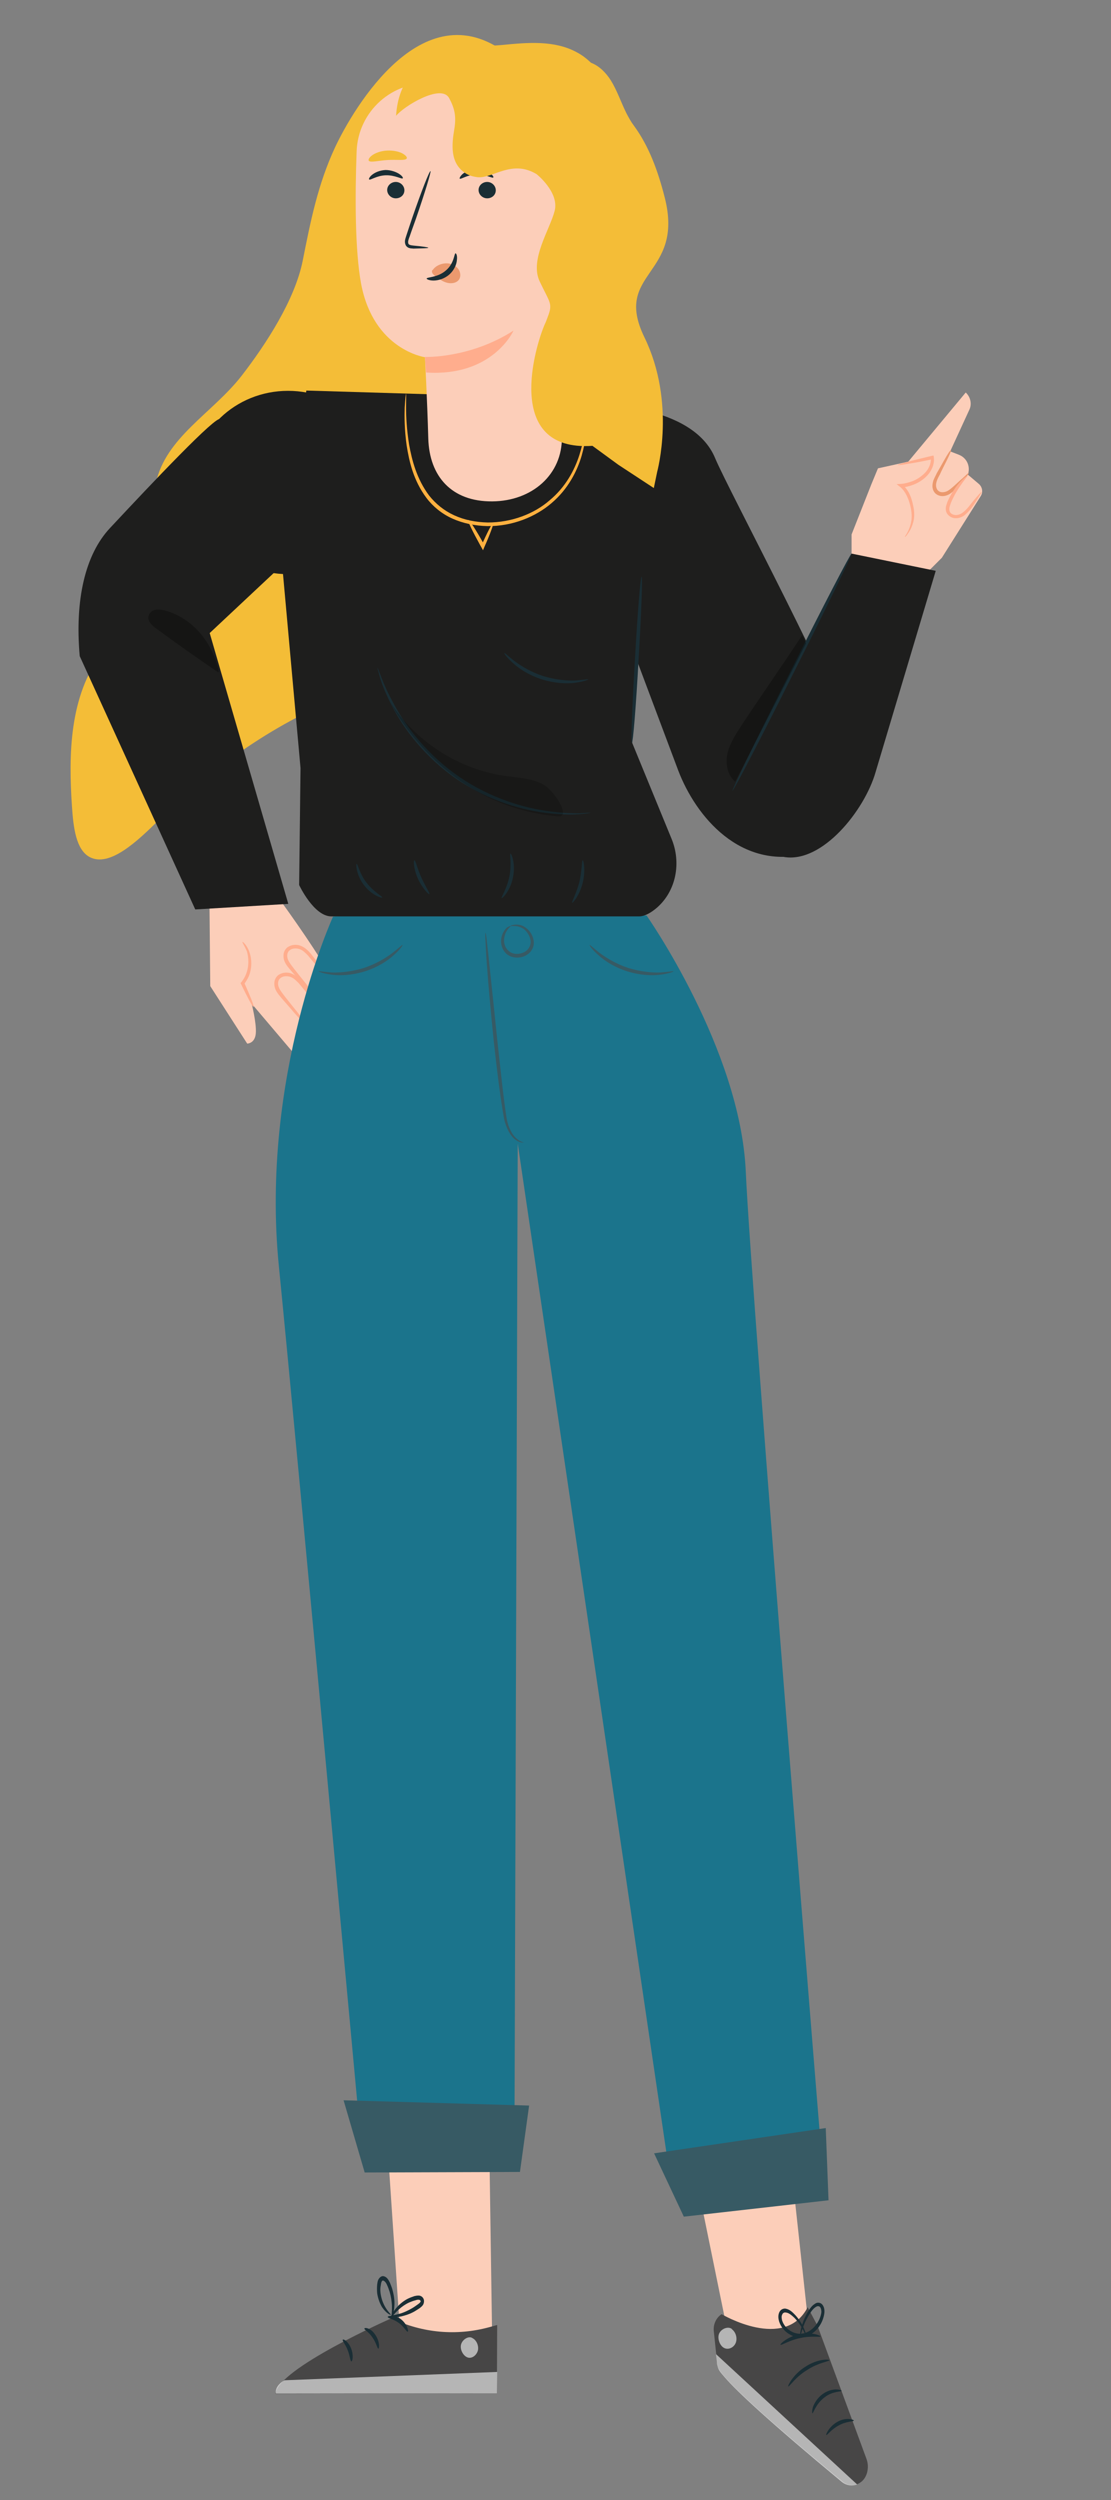<?xml version="1.0" encoding="utf-8"?>
<!-- Generator: Adobe Illustrator 19.0.0, SVG Export Plug-In . SVG Version: 6.00 Build 0)  -->
<svg version="1.1" id="Warstwa_1" xmlns="http://www.w3.org/2000/svg" xmlns:xlink="http://www.w3.org/1999/xlink" x="0px" y="0px"
	 viewBox="0 0 400 900" style="enable-background:new 0 0 400 900;" xml:space="preserve">
<rect x="0" y="0" width="400" height="900" fill="#808080" stroke="none"/>
<style type="text/css">
	.st0{fill:#F4BD37;}
	.st1{fill:#FCCEB9;}
	.st2{fill:#FFAD8D;}
	.st3{fill:#EB996E;}
	.st4{fill:#474646;}
	.st5{opacity:0.6;fill:#FFFFFF;}
	.st6{opacity:0.6;}
	.st7{fill:#FFFFFF;}
	.st8{fill:#1A2E35;}
	.st9{fill:#1B748C;}
	.st10{fill:#375A64;}
	.st11{fill:#1E1E1D;}
	.st12{fill:#FFB140;}
	.st13{opacity:0.3;}
	.st14{opacity:0.2;}
</style>
<g id="XMLID_21_">
	<g id="XMLID_8_">
		<path id="XMLID_9_" class="st0" d="M184.1,20.6C152.9-5.5,127,39.5,120.7,52.9c-6.3,13.5-8.9,26.8-11.7,40.9
			c-2.8,14.1-13.2,30.1-22.1,41.6c-10.5,13.4-27.3,22.1-30.8,38.6c-2.8,13,5,23.7,0.4,36.5c-3.6,10.1-13,15.9-19.5,24.2
			c-12.2,15.7-12.3,37.4-11.1,55.5c0.5,7.5,1.4,15.8,6.5,18.4c7.1,3.6,16.9-5.6,24.7-13.3c21.6-21.4,46-37.4,70.4-46.1"/>
	</g>
	<g id="XMLID_1603_">
		<g id="XMLID_1215_">
			<g id="XMLID_1216_">
				<path id="XMLID_1915_" class="st1" d="M75.4,323.4l0.3,31.6l13.3,20.7c0,0,2.8,0,3.1-3.7s-1.5-10.7-1.5-10.7l26.2,30.9
					c1.2,1.4,3.4,1.6,4.7,0.3l0,0c1.2-1.1,1.4-3,0.5-4.3l-11.9-17.1c0,0,7.9,1.7,6.2-7.3c0,0,7.5-4.3,1.6-14.3
					c-5.8-10.1-17.3-25.8-17.3-25.8l-15.8,2.2L75.4,323.4z"/>
			</g>
			<g id="XMLID_1217_">
				<g id="XMLID_1218_">
					<path id="XMLID_1219_" class="st2" d="M110.7,369.6c-0.1,0.1-1.8-1.7-4.5-4.7c-1.4-1.6-2.9-3.4-4.6-5.3c-0.8-1-1.9-2.1-2.5-3.6
						c-0.3-0.8-0.4-1.6-0.3-2.5c0.1-0.9,0.6-1.8,1.3-2.4c1.5-1.1,3.4-1.2,4.9-0.6c1.5,0.6,2.6,1.7,3.5,2.7c1.7,2.1,3.1,4,4.3,5.6
						c2.4,3.2,3.8,5.3,3.7,5.4c-0.1,0.1-1.8-1.7-4.4-4.8c-1.4-1.6-2.9-3.5-4.5-5.4c-0.9-0.9-1.8-1.9-3-2.3c-1.1-0.4-2.7-0.4-3.6,0.4
						c-1,0.7-1.1,2.2-0.6,3.4c0.5,1.2,1.4,2.2,2.2,3.3c1.6,2,3,3.8,4.4,5.5C109.4,367.4,110.9,369.5,110.7,369.6z"/>
				</g>
			</g>
			<g id="XMLID_1220_">
				<g id="XMLID_1221_">
					<path id="XMLID_1222_" class="st2" d="M114,359.6c-0.1,0.1-1.8-1.7-4.5-4.7c-1.4-1.6-2.9-3.4-4.6-5.3c-0.8-1-1.9-2.1-2.5-3.6
						c-0.3-0.8-0.4-1.6-0.3-2.5c0.1-0.9,0.6-1.8,1.3-2.4c1.5-1.1,3.4-1.2,4.9-0.6c1.5,0.6,2.6,1.7,3.5,2.7c1.7,2.1,3.1,4,4.3,5.6
						c2.4,3.2,3.8,5.3,3.7,5.4c-0.1,0.1-1.8-1.7-4.4-4.8c-1.4-1.6-2.9-3.5-4.5-5.4c-0.9-0.9-1.8-1.9-3-2.3c-1.1-0.4-2.7-0.4-3.6,0.4
						c-1,0.7-1.1,2.2-0.6,3.4c0.5,1.2,1.4,2.2,2.2,3.3c1.6,2,3,3.8,4.4,5.5C112.7,357.5,114.1,359.5,114,359.6z"/>
				</g>
			</g>
			<g id="XMLID_1223_">
				<g id="XMLID_1224_">
					<path id="XMLID_1225_" class="st2" d="M87.3,339.1c0.1-0.1,1.3,0.8,2.3,3.1c0.9,2.2,1.4,5.7,0,9.2c-0.5,1.1-1.1,2.1-1.8,3
						l0.1-0.7c2.2,4.9,3.7,8.6,3.4,8.8c-0.3,0.1-2.2-3.4-4.5-8.2l-0.2-0.4l0.3-0.3c0.6-0.8,1.2-1.7,1.6-2.7c1.3-3.1,1-6.3,0.4-8.4
						C88,340.4,87.1,339.2,87.3,339.1z"/>
				</g>
			</g>
		</g>
		<g id="XMLID_1226_">
			<g id="XMLID_1227_">
				<path id="XMLID_1903_" class="st1" d="M313.7,174.4l-7.1,18v13l23.1,4.8l9.4-9.4l14-22.2c0.9-1.4,0.6-3.3-0.7-4.4l-3.9-3.3
					l0.2-0.9c0.5-2.7-0.9-5.3-3.5-6.3l-3.1-1.2l6.9-15c1-2.1,0.4-4.6-1.3-6.2l0,0L327,166.2l-10.9,2.4L313.7,174.4z"/>
			</g>
			<g id="XMLID_1228_">
				<g id="XMLID_1229_">
					<path id="XMLID_1230_" class="st3" d="M348.8,170.2c0.1,0.1-0.8,1.6-2.7,3.8c-1,1.1-2.1,2.3-3.7,3.5c-0.8,0.6-1.9,1.1-3.1,1.1
						c-1.2,0-2.6-0.6-3.2-1.9c-0.6-1.2-0.4-2.5-0.1-3.6c0.4-1.1,0.9-1.9,1.3-2.8c0.9-1.5,1.7-3,2.5-4.4c1.4-2.5,2.4-4,2.6-3.9
						c0.2,0.1-0.5,1.7-1.8,4.3c-0.7,1.4-1.5,2.9-2.2,4.5c-0.9,1.6-1.9,3.5-1.1,5.2c0.4,0.8,1.1,1.2,2,1.2c0.9,0,1.7-0.3,2.4-0.8
						c1.4-1,2.7-2.3,3.7-3.2C347.5,171.4,348.7,170.1,348.8,170.2z"/>
				</g>
			</g>
			<g id="XMLID_1231_">
				<g id="XMLID_1232_">
					<path id="XMLID_1233_" class="st2" d="M353.4,177.1c0.1,0.1-0.8,1.6-2.4,4c-0.8,1.2-1.7,2.6-3.3,4c-1.4,1.4-4.5,2.4-6.5,0.1
						c-0.9-1.1-0.8-2.6-0.4-3.6c0.3-1.1,0.8-2,1.2-2.8c0.9-1.7,1.9-3.2,2.8-4.3c1.9-2.3,3.4-3.3,3.5-3.2c0.1,0.1-1.1,1.4-2.7,3.8
						c-0.8,1.2-1.7,2.6-2.5,4.3c-0.4,0.8-0.8,1.7-1.1,2.7c-0.3,0.9-0.3,1.9,0.2,2.5c0.5,0.6,1.5,0.9,2.3,0.8
						c0.9-0.1,1.7-0.5,2.4-1.1c1.4-1.1,2.4-2.6,3.3-3.7C352.1,178.3,353.3,177,353.4,177.1z"/>
				</g>
			</g>
			<g id="XMLID_1234_">
				<g id="XMLID_1235_">
					<path id="XMLID_1236_" class="st2" d="M325.8,193.3c-0.2-0.1,1.5-1.8,2.2-5.2c0.4-1.7,0.3-3.8-0.3-6.2
						c-0.6-2.3-1.6-4.9-3.6-6.6l-1.3-1l1.6-0.1c1.4-0.1,2.8-0.5,4.2-1c2-0.8,3.7-2.1,4.9-3.5c1.2-1.5,1.8-3.3,1.6-4.9l0.7,0.5
						c-3.7,0.8-6.9,1.4-9.1,1.7c-2.2,0.4-3.5,0.5-3.5,0.4c0-0.1,1.2-0.5,3.4-1.1c2.2-0.6,5.2-1.3,8.9-2.2l0.6-0.1l0.1,0.6
						c0.3,1.9-0.4,4.1-1.7,5.8c-1.3,1.7-3.2,3.1-5.4,4c-1.5,0.6-3.1,1-4.6,1.1l0.3-1.1c2.5,2.1,3.4,4.9,3.9,7.3
						c0.6,2.4,0.6,4.8,0,6.6c-0.5,1.8-1.3,3.1-1.9,3.9C326.3,193,325.9,193.3,325.8,193.3z"/>
				</g>
			</g>
		</g>
		<g id="XMLID_1237_">
			<g id="XMLID_1238_">
				<g id="XMLID_1239_">
					<polygon id="XMLID_1891_" class="st1" points="284,771.9 292.1,846.4 263.8,848.5 249.2,777 					"/>
				</g>
			</g>
			<g id="XMLID_1240_">
				<path id="XMLID_1888_" class="st4" d="M259.8,833.1c0,0,22.7,13.5,31-2.5l3.5,6.6l17.7,48.1c1.1,3.1,0.2,6.9-2.4,8.5
					c-2,1.3-4.4,1.1-6.2-0.4c-9.6-7.9-44.9-37.1-45.1-41.8l-1.3-12.3C256.7,836.9,257.8,834.4,259.8,833.1L259.8,833.1z"/>
				<path id="XMLID_1887_" class="st5" d="M308.6,894.4l-50.8-46.9l0.3,2.7c0.1,2.9,1.4,3.9,2.8,5.6c4.3,5,15.7,15.7,42.3,37.8
					C304.8,894.8,306.8,895.1,308.6,894.4L308.6,894.4z"/>
				<g id="XMLID_1241_" class="st6">
					<path id="XMLID_1886_" class="st7" d="M263.3,838.4c1.5,0.9,2.3,3.2,1.6,5c-0.7,1.8-2.8,2.7-4.3,1.8c-1.5-0.8-2.5-3.6-1.6-5.3
						c0.9-1.7,3.4-2.6,4.7-1.3"/>
				</g>
				<g id="XMLID_1242_">
					<path id="XMLID_1884_" class="st8" d="M292.5,868.8c0.3,0.1,1.2-3.4,4.3-5.7c3-2.4,6.2-2,6.2-2.4c0-0.2-0.7-0.5-2.1-0.5
						c-1.3,0-3.2,0.5-4.9,1.8c-1.7,1.3-2.8,3.1-3.3,4.5C292.3,867.8,292.4,868.8,292.5,868.8z"/>
				</g>
				<g id="XMLID_1243_">
					<path id="XMLID_1882_" class="st8" d="M297.5,876.6c0.3,0.2,1.8-2.1,4.6-3.5c2.7-1.5,5.3-1.3,5.3-1.7c0.1-0.3-2.7-1.3-5.8,0.4
						C298.5,873.5,297.2,876.5,297.5,876.6z"/>
				</g>
				<g id="XMLID_1244_">
					<path id="XMLID_1880_" class="st8" d="M283.8,859.1c0.3,0.3,2.6-3.4,6.8-5.9c4.1-2.7,8-3.1,8-3.5c0-0.4-4.2-0.6-8.6,2.3
						C285.6,854.7,283.5,859,283.8,859.1z"/>
				</g>
				<g id="XMLID_1245_">
					<path id="XMLID_1878_" class="st8" d="M281,844.1c0.2,0.4,3.1-1.6,7.1-2.4c4-0.9,7.3-0.2,7.3-0.6c0.1-0.3-3.3-1.7-7.6-0.8
						C283.6,841.2,280.8,843.8,281,844.1z"/>
				</g>
				<g id="XMLID_1246_">
					<path id="XMLID_1876_" class="st8" d="M290.3,841.2c0.1,0,0-0.9-0.6-2.3c-0.5-1.4-1.5-3.4-3.3-5.4c-0.9-0.9-1.9-2.1-3.6-2.4
						c-0.9-0.1-1.9,0.4-2.3,1.5c-0.4,1-0.3,2.1,0,3.1c1.2,3.8,5.2,6.4,9.1,5.6c4-1,6.7-4.7,7.2-8.6c0.1-1,0-2.1-0.7-3
						c-0.7-0.9-1.9-0.9-2.6-0.4c-1.5,0.9-2.2,2.3-2.9,3.4c-1.3,2.4-2,4.6-2.3,6.1c-0.3,1.5-0.3,2.4-0.2,2.4c0.2,0.1,0.5-3.5,3.2-7.9
						c0.7-1.1,1.5-2.3,2.6-2.9c0.5-0.3,1.1-0.2,1.4,0.2c0.3,0.4,0.5,1.2,0.4,2c-0.5,3.2-3,6.6-6.3,7.4c-3.3,0.8-6.8-1.5-7.8-4.6
						c-0.2-0.7-0.3-1.6,0-2.1c0.2-0.6,0.7-0.9,1.3-0.8c1.2,0.1,2.2,1.1,3.1,1.9C289.3,837.8,290.1,841.3,290.3,841.2z"/>
				</g>
			</g>
		</g>
		<g id="XMLID_1247_">
			<g id="XMLID_1248_">
				<g id="XMLID_1249_">
					<polygon id="XMLID_1872_" class="st1" points="176,761 177.2,842.4 144.1,840.5 138.8,761.7 					"/>
				</g>
			</g>
			<g id="XMLID_1250_">
				<g id="XMLID_1251_">
					<g id="XMLID_1252_">
						<g id="XMLID_1253_">
							<g id="XMLID_1254_">
								<path id="XMLID_1869_" class="st4" d="M140.9,834.6L140.9,834.6c0,0-41.2,18.2-41.7,27.2l79.7-0.2L179,837l-2.9,0.8
									C164.3,841,152.1,839.9,140.9,834.6z"/>
							</g>
						</g>
					</g>
					<g id="XMLID_1255_" class="st6">
						<g id="XMLID_1256_">
							<g id="XMLID_1257_">
								<g id="XMLID_1258_">
									<path id="XMLID_1865_" class="st7" d="M169.8,841.6c1.5,0.5,2.6,2.5,2.3,4.4c-0.4,1.8-2.1,3.2-3.7,2.7
										c-1.6-0.5-2.9-2.9-2.4-4.7c0.5-1.8,2.7-3.2,4.1-2.3"/>
								</g>
							</g>
						</g>
					</g>
					<g id="XMLID_1259_" class="st6">
						<g id="XMLID_1260_">
							<g id="XMLID_1261_">
								<path id="XMLID_1860_" class="st7" d="M178.9,861.6l0.1-7.7l-76.6,3c0,0-3.5,1.8-3.1,4.8L178.9,861.6z"/>
							</g>
						</g>
					</g>
					<g id="XMLID_1262_">
						<g id="XMLID_1263_">
							<g id="XMLID_1264_">
								<g id="XMLID_1265_">
									<path id="XMLID_1856_" class="st8" d="M139.6,834.1c0,0.5,2,0.7,3.9,2.1c2,1.4,2.9,3.4,3.3,3.2c0.4-0.1-0.2-2.8-2.6-4.6
										C141.9,833.2,139.5,833.7,139.6,834.1z"/>
								</g>
							</g>
						</g>
					</g>
					<g id="XMLID_1266_">
						<g id="XMLID_1267_">
							<g id="XMLID_1268_">
								<g id="XMLID_1269_">
									<path id="XMLID_1851_" class="st8" d="M131.2,838.3c-0.1,0.4,1.6,1.2,2.9,3.2c1.4,1.9,1.7,4,2.1,4c0.4,0.1,0.6-2.6-1.1-5
										C133.5,838,131.2,837.8,131.2,838.3z"/>
								</g>
							</g>
						</g>
					</g>
					<g id="XMLID_1270_">
						<g id="XMLID_1271_">
							<g id="XMLID_1272_">
								<g id="XMLID_1273_">
									<path id="XMLID_1846_" class="st8" d="M126.5,850.1c0.4,0.1,0.9-2.2-0.1-4.7c-1-2.5-2.8-3.5-3-3.1c-0.2,0.4,1,1.7,1.8,3.8
										C126,848.1,126.1,850.1,126.5,850.1z"/>
								</g>
							</g>
						</g>
					</g>
				</g>
				<g id="XMLID_1274_">
					<g id="XMLID_1275_">
						<g id="XMLID_1276_">
							<g id="XMLID_1277_">
								<path id="XMLID_1840_" class="st8" d="M140.5,833.9c0,0.2,1.5,0.5,4,0c1.2-0.3,2.7-0.7,4.2-1.5c0.8-0.4,1.5-0.9,2.3-1.4
									c0.4-0.3,0.8-0.6,1.2-1.1c0.4-0.5,0.7-1.7,0.2-2.5c-0.4-0.7-1.1-1-1.7-1c-0.6,0-1.1,0.1-1.5,0.2c-0.9,0.3-1.7,0.6-2.5,1
									c-1.5,0.8-2.8,1.9-3.7,2.9c-1.8,2-2.5,3.8-2.3,3.8c0.2,0.2,1.1-1.3,3-3c0.9-0.8,2.1-1.7,3.6-2.4c0.7-0.3,1.5-0.6,2.3-0.8
									c0.8-0.3,1.6-0.3,1.8,0.2c0.1,0.2,0.1,0.2-0.1,0.5c-0.2,0.3-0.5,0.5-0.9,0.8c-0.7,0.5-1.4,1-2.1,1.4
									c-1.4,0.8-2.7,1.4-3.9,1.8C142,833.5,140.4,833.6,140.5,833.9z"/>
							</g>
						</g>
					</g>
				</g>
				<g id="XMLID_1278_">
					<g id="XMLID_1279_">
						<g id="XMLID_1280_">
							<g id="XMLID_1281_">
								<path id="XMLID_1835_" class="st8" d="M141,834.5c0.1,0.1,0.9-1.6,1-4.6c0.1-1.5-0.1-3.3-0.6-5.2c-0.2-0.9-0.6-1.9-1-2.9
									c-0.5-0.9-1-2.2-2.5-2.4c-0.8,0-1.4,0.7-1.7,1.3c-0.3,0.6-0.3,1.2-0.4,1.7c-0.1,1.1-0.1,2.2,0,3.2c0.3,2,1,3.7,1.7,4.9
									c1.6,2.4,3.2,3,3.2,2.8c0.1-0.2-1.2-1.1-2.4-3.5c-0.6-1.2-1.1-2.7-1.3-4.4c-0.1-0.9-0.1-1.8,0.1-2.7c0.1-1,0.4-1.8,0.8-1.7
									c0.4,0,1.1,0.7,1.4,1.5c0.4,0.8,0.7,1.7,1,2.6c0.5,1.7,0.7,3.3,0.8,4.7C141.2,832.7,140.8,834.5,141,834.5z"/>
							</g>
						</g>
					</g>
				</g>
			</g>
		</g>
		<g id="XMLID_1282_">
			<g id="XMLID_1283_">
				<path id="XMLID_1284_" class="st9" d="M268.5,421.6c-2-44-35.7-92-35.7-92l-52-4.4l0-0.2l-1.1,0.1h0l0,0l-59.8,4.9
					c0,0-26.3,57.4-19.5,125.8c6.8,68.4,30,320.1,30,320.1h54.8l1.2-364.2l55.5,376.6h54.9C296.8,788.2,270.4,465.5,268.5,421.6z"/>
			</g>
			<g id="XMLID_1285_">
				<polygon id="XMLID_1286_" class="st10" points="123.7,756.1 131.3,782.1 187.2,781.9 190.5,758 				"/>
			</g>
			<g id="XMLID_1287_">
				<polygon id="XMLID_1824_" class="st10" points="235.5,775.2 246.2,798 298.3,792.1 297.3,766.1 				"/>
			</g>
			<g id="XMLID_1288_">
				<g id="XMLID_1289_">
					<path id="XMLID_1290_" class="st10" d="M188.6,411.3c0,0-0.3,0-0.8,0c-0.5-0.1-1.3-0.3-2.2-1c-1.7-1.2-3.3-3.9-4.1-7.5
						c-1.3-7.1-2.5-16.8-3.7-27.7c-1.1-10.8-2-20.7-2.5-27.8c-0.3-3.6-0.4-6.4-0.5-8.4c-0.1-2-0.1-3.1,0-3.1c0.1,0,0.3,1.1,0.5,3.1
						c0.2,2.2,0.6,5.1,0.9,8.4c0.8,7.4,1.8,17,2.9,27.7c1.2,10.8,2.2,20.6,3.3,27.6c0.6,3.4,2.1,6,3.5,7.2
						C187.4,411.2,188.6,411.2,188.6,411.3z"/>
				</g>
			</g>
			<g id="XMLID_1291_">
				<g id="XMLID_1292_">
					<path id="XMLID_1293_" class="st10" d="M183.9,333.3c0-0.1,0.4-0.3,1.3-0.4c0.9-0.1,2.3-0.1,3.7,0.8c1.4,0.9,2.8,2.5,3.2,4.7
						c0.2,1.1,0.1,2.4-0.6,3.5c-0.6,1.1-1.7,1.9-2.9,2.4c-2.4,0.9-5.3,0.4-6.8-1.5c-1.5-1.8-1.6-4-1.2-5.6c0.4-1.6,1.3-2.7,1.9-3.3
						C183.4,333.4,183.9,333.3,183.9,333.3c0.2,0.2-1.8,1.2-2.3,4.1c-0.3,1.4-0.1,3.3,1.2,4.6c1.2,1.4,3.4,1.8,5.4,1
						c2-0.7,3.1-2.7,2.8-4.5c-0.3-1.8-1.4-3.3-2.5-4.1C186,332.8,183.9,333.6,183.9,333.3z"/>
				</g>
			</g>
		</g>
		<g id="XMLID_1294_">
			<g id="XMLID_1297_">
				<path id="XMLID_1298_" class="st11" d="M101,196.8l7.2,79.7l-0.5,42.1c0,0,5.3,11.4,11.7,11.3l110.7,0c2,0,4.3-1.3,6.5-3.2
					c6.9-6.1,8.7-16.2,5.2-24.7l-14.2-34.6l4.7-81.2l-9.7-31.3l-3.1-9.1l-56.1-3.6l-53.1-1.6L101,196.8z"/>
			</g>
			<g id="XMLID_1299_">
				<path id="XMLID_1811_" class="st11" d="M213.7,145.6c0,0,35.6-0.6,43.8,19.4c4.9,11.7,44.1,84.5,53.8,113.4
					c0,0-11.7,26-20.6,28.9l0,0c-24.1,6.2-40.2-13.4-46.5-29.9l-17.2-45.8L213.7,145.6z"/>
			</g>
			<g id="XMLID_1295_">
				<path id="XMLID_1296_" class="st11" d="M112.3,193.4l-36.8,34.5l28.3,97.5l-33.5,2l-41.6-91.2c-1.8-20.4,2-36.6,10.9-46.1
					c15.4-16.5,38.4-40.8,39.7-39.2C81.2,153.2,112.3,193.4,112.3,193.4z"/>
			</g>
			<g id="XMLID_1300_">
				<path id="XMLID_1301_" class="st11" d="M306.6,199.3l-9,17.5L270,275.4l12.2,33.1c0.1,0-0.1,0,0,0c13.9,2.4,29.1-16.9,33-30.4
					l21.7-72.6L306.6,199.3z"/>
			</g>
			<g id="XMLID_1302_">
				<g id="XMLID_1303_">
					<path id="XMLID_1304_" class="st8" d="M306.6,199.3c0.3,0.2-9,19.4-20.9,43c-11.8,23.6-21.7,42.6-22,42.4
						c-0.3-0.2,9-19.4,20.9-43C296.4,218.1,306.3,199.1,306.6,199.3z"/>
				</g>
			</g>
			<g id="XMLID_1305_">
				<g id="XMLID_1306_">
					<path id="XMLID_1307_" class="st8" d="M231,207.6c0.4,0-0.1,13.5-1.1,30c-0.9,16.6-2,29.9-2.4,29.9c-0.4,0,0.1-13.5,1.1-30
						C229.5,221,230.6,207.6,231,207.6z"/>
				</g>
			</g>
			<g id="XMLID_1308_">
				<g id="XMLID_1309_">
					<path id="XMLID_1310_" class="st8" d="M137.6,323.1c-0.1,0.3-3.8-0.8-6.6-4.5c-2.8-3.7-2.9-7.7-2.6-7.6c0.4-0.1,1,3.5,3.6,6.8
						C134.6,321.2,137.8,322.7,137.6,323.1z"/>
				</g>
			</g>
			<g id="XMLID_1311_">
				<g id="XMLID_1312_">
					<path id="XMLID_1313_" class="st8" d="M154.6,321.9c-0.2,0.2-2.5-2-4.1-5.5c-1.6-3.5-1.7-6.7-1.3-6.7c0.4-0.1,1,2.9,2.5,6.2
						C153.2,319.2,154.9,321.7,154.6,321.9z"/>
				</g>
			</g>
			<g id="XMLID_1314_">
				<g id="XMLID_1315_">
					<path id="XMLID_1316_" class="st8" d="M183.8,307.3c0.3-0.2,1.9,3.7,0.9,8.5c-0.9,4.8-3.9,7.8-4.1,7.5
						c-0.3-0.2,1.9-3.3,2.8-7.8C184.3,311.1,183.4,307.4,183.8,307.3z"/>
				</g>
			</g>
			<g id="XMLID_1317_">
				<g id="XMLID_1318_">
					<path id="XMLID_1319_" class="st8" d="M209.8,309.7c0.3-0.1,1.1,3.7,0,8.1c-1.1,4.5-3.6,7.4-3.8,7.2c-0.3-0.2,1.5-3.3,2.6-7.5
						C209.6,313.3,209.4,309.7,209.8,309.7z"/>
				</g>
			</g>
			<g id="XMLID_1320_">
				<g id="XMLID_1321_">
					<path id="XMLID_1322_" class="st12" d="M211.4,145.6c0,0,0.1,0.4,0.1,1.3c0,0.8,0,2.1,0,3.7c-0.1,3.2-0.5,7.9-2.1,13.5
						c-1.6,5.5-4.9,12-10.8,17c-5.8,5-14.2,8.4-23.1,8.3c-4.5-0.1-8.8-1-12.6-2.7c-3.8-1.7-7.1-4.4-9.4-7.5
						c-4.7-6.3-6.2-13.2-7.1-18.9c-0.8-5.7-0.8-10.4-0.7-13.6c0.1-1.6,0.2-2.8,0.3-3.7c0.1-0.8,0.2-1.3,0.2-1.3c0.1,0,0,1.8,0,5
						c0,3.2,0.2,7.8,1.1,13.4c1,5.5,2.7,12.3,7.2,18.3c2.3,2.9,5.3,5.4,9,7.1c3.7,1.7,7.8,2.5,12.1,2.6c8.6,0,16.7-3.1,22.3-8
						c5.8-4.8,9-11,10.7-16.3c1.7-5.4,2.2-10,2.4-13.2C211.3,147.4,211.3,145.6,211.4,145.6z"/>
				</g>
			</g>
			<g id="XMLID_1323_">
				<g id="XMLID_1324_">
					<path id="XMLID_1325_" class="st12" d="M177.6,188.2c0.3,0.1-1.1,4-3.2,8.7l-0.5,1.2l-0.6-1.1c-0.1-0.2-0.3-0.5-0.4-0.7
						c-2.7-4.9-4.7-8.9-4.3-9.1c0.3-0.2,2.8,3.6,5.5,8.5c0.1,0.2,0.3,0.5,0.4,0.7l-1.2,0.1C175.4,191.7,177.3,188.1,177.6,188.2z"/>
				</g>
			</g>
			<g id="XMLID_1355_" class="st13">
				<g id="XMLID_1356_">
					<path id="XMLID_1357_" d="M290.2,231.6c-1.4-2.9,0,0-1.4-2.9c-5.9,9-16.1,23.7-22,32.7c-2,3.1-4.1,6.3-4.9,9.9
						c-0.8,3.6,0,7.8,2.8,10.1L290.2,231.6z"/>
				</g>
			</g>
			<g id="XMLID_1358_" class="st13">
				<g id="XMLID_1359_">
					<path id="XMLID_1360_" d="M78.8,241.8c-1.1-5-3.3-9.8-6.6-13.7c-3.3-3.9-7.7-6.9-12.7-8.3c-1.1-0.3-2.3-0.5-3.5-0.3
						c-1.1,0.2-2.2,1-2.5,2.2c-0.5,1.9,1.2,3.5,2.8,4.6c7.3,5.4,14.7,10.6,22.2,15.7"/>
				</g>
			</g>
			<g id="XMLID_1361_">
				<g id="XMLID_1362_">
					<path id="XMLID_1363_" class="st8" d="M211.8,244.6c0,0.1-1.7,0.8-4.8,1.2c-3,0.4-7.3,0.2-11.8-1.2c-4.5-1.4-8.1-3.7-10.4-5.8
						c-2.3-2-3.4-3.6-3.2-3.7c0.2-0.1,1.4,1.2,3.8,3c2.4,1.8,5.9,3.9,10.2,5.3c4.3,1.3,8.4,1.7,11.4,1.6
						C209.9,244.8,211.7,244.4,211.8,244.6z"/>
				</g>
			</g>
			<g id="XMLID_1364_">
				<g id="XMLID_1365_">
					<path id="XMLID_1366_" class="st8" d="M212.6,292.6c0,0-0.3,0.1-1,0.2c-0.7,0.1-1.7,0.2-2.9,0.3c-2.5,0.2-6.3,0.2-10.8-0.3
						c-9.1-0.9-21.7-4.3-33.3-12.2c-11.6-7.9-19.4-18.4-23.5-26.5c-2.1-4.1-3.5-7.5-4.2-9.9c-0.4-1.2-0.6-2.2-0.8-2.8
						c-0.2-0.7-0.2-1-0.2-1c0.1,0,0.6,1.3,1.5,3.7c0.9,2.4,2.4,5.7,4.6,9.7c4.3,7.9,12,18.1,23.4,25.9c11.4,7.8,23.7,11.3,32.6,12.4
						c4.5,0.6,8.1,0.7,10.7,0.7C211.2,292.6,212.6,292.5,212.6,292.6z"/>
				</g>
			</g>
			<g id="XMLID_1367_" class="st14">
				<g id="XMLID_1368_">
					<path id="XMLID_1369_" d="M201,293.9c4.7,0.4-1.4-9.4-5.6-11.6c-4.2-2.2-9.1-2.3-13.7-3c-16.7-2.4-32.1-12.4-41.2-26.5
						C140.5,252.7,158.7,290.4,201,293.9z"/>
				</g>
			</g>
			<ellipse id="XMLID_13_" class="st11" cx="103.7" cy="173.7" rx="34.4" ry="33"/>
		</g>
		<g id="XMLID_1370_">
			<g id="XMLID_1375_">
				<g id="XMLID_1376_">
					<g id="XMLID_1377_">
						<g id="XMLID_1378_">
							<g id="XMLID_1379_">
								<g id="XMLID_1380_">
									<g id="XMLID_1381_">
										<g id="XMLID_1382_">
											<g id="XMLID_1383_">
												<g id="XMLID_1384_">
													<g id="XMLID_1385_">
														<g id="XMLID_1386_">
															<g id="XMLID_1387_">
																<path id="XMLID_1734_" class="st1" d="M200,33.2l0.1,7.8l2.2,116.3c0.2,13.5-10.7,23.1-25.1,23.2l0,0
																	c-14.6,0.1-22.6-9-23-22.6c-0.4-14.3-1.2-29.3-1.2-29.3s-18.5-2.6-23-26.5c-2.2-11.9-2.2-31.5-1.6-47.6
																	c0.5-14.4,12.9-25.6,27.3-24.4L200,33.2z"/>
															</g>
														</g>
													</g>
												</g>
											</g>
										</g>
										<g id="XMLID_1388_">
											<g id="XMLID_1389_">
												<g id="XMLID_1390_">
													<g id="XMLID_1391_">
														<g id="XMLID_1392_">
															<g id="XMLID_1393_">
																<g id="XMLID_1394_">
																	<path id="XMLID_1727_" class="st8" d="M139.4,68.4c0,1.6,1.4,3,3.1,3c1.7,0,3.1-1.2,3.1-2.9c0-1.6-1.4-3-3.1-3
																		C140.8,65.5,139.4,66.8,139.4,68.4z"/>
																</g>
															</g>
														</g>
													</g>
												</g>
											</g>
											<g id="XMLID_1395_">
												<g id="XMLID_1396_">
													<g id="XMLID_1397_">
														<g id="XMLID_1398_">
															<g id="XMLID_1399_">
																<g id="XMLID_1400_">
																	<g id="XMLID_1401_">
																		<path id="XMLID_1720_" class="st8" d="M132.9,64.6c0.4,0.4,2.7-1.4,6-1.5c3.3-0.1,5.8,1.5,6.1,1.1
																			c0.2-0.2-0.2-0.9-1.3-1.6c-1.1-0.7-2.9-1.4-4.9-1.4c-2.1,0.1-3.8,0.9-4.8,1.7C133.1,63.6,132.7,64.4,132.9,64.6z"
																			/>
																	</g>
																</g>
															</g>
														</g>
													</g>
												</g>
											</g>
										</g>
										<g id="XMLID_1402_">
											<g id="XMLID_1403_">
												<g id="XMLID_1404_">
													<g id="XMLID_1405_">
														<g id="XMLID_1406_">
															<g id="XMLID_1407_">
																<g id="XMLID_1408_">
																	<path id="XMLID_1711_" class="st8" d="M172.3,68.4c0,1.6,1.4,3,3.1,3c1.7,0,3.1-1.2,3.1-2.9c0-1.6-1.4-3-3.1-3
																		C173.7,65.5,172.3,66.8,172.3,68.4z"/>
																</g>
															</g>
														</g>
													</g>
												</g>
											</g>
											<g id="XMLID_1409_">
												<g id="XMLID_1410_">
													<g id="XMLID_1411_">
														<g id="XMLID_1412_">
															<g id="XMLID_1413_">
																<g id="XMLID_1414_">
																	<g id="XMLID_1415_">
																		<path id="XMLID_1704_" class="st8" d="M165.5,64.3c0.4,0.4,2.7-1.4,6-1.5c3.3-0.1,5.8,1.5,6.1,1.1
																			c0.2-0.2-0.2-0.9-1.3-1.6c-1.1-0.7-2.9-1.4-4.9-1.4c-2.1,0.1-3.8,0.9-4.8,1.7C165.7,63.4,165.4,64.1,165.5,64.3z"
																			/>
																	</g>
																</g>
															</g>
														</g>
													</g>
												</g>
											</g>
										</g>
										<g id="XMLID_1416_">
											<g id="XMLID_1417_">
												<g id="XMLID_1418_">
													<g id="XMLID_1419_">
														<g id="XMLID_1420_">
															<g id="XMLID_1421_">
																<g id="XMLID_1422_">
																	<path id="XMLID_1695_" class="st8" d="M154.2,89.2c0-0.2-2.1-0.5-5.4-0.8c-0.8-0.1-1.7-0.2-1.8-0.8
																		c-0.2-0.6,0.1-1.5,0.5-2.5c0.7-2.1,1.5-4.2,2.3-6.5c3.2-9.3,5.5-16.9,5.2-17c-0.4-0.1-3.3,7.3-6.5,16.6
																		c-0.8,2.3-1.5,4.5-2.2,6.6c-0.3,1-0.8,2.1-0.3,3.3c0.2,0.6,0.9,1.1,1.4,1.2c0.5,0.2,1,0.1,1.4,0.2
																		C152.1,89.4,154.2,89.4,154.2,89.2z"/>
																</g>
															</g>
														</g>
													</g>
												</g>
											</g>
										</g>
										<g id="XMLID_1423_">
											<g id="XMLID_1424_">
												<g id="XMLID_1425_">
													<g id="XMLID_1426_">
														<g id="XMLID_1427_">
															<g id="XMLID_1428_">
																<path id="XMLID_1687_" class="st2" d="M153,128.5c0,0,16.2,0.6,31.9-9.5c0,0-7.4,16.7-31.5,15.1L153,128.5z"/>
															</g>
														</g>
													</g>
												</g>
											</g>
										</g>
										<g id="XMLID_1429_">
											<g id="XMLID_1430_">
												<g id="XMLID_1431_">
													<g id="XMLID_1432_">
														<g id="XMLID_1433_">
															<g id="XMLID_1434_">
																<path id="XMLID_1680_" class="st3" d="M155.8,97.2c1.1-1.6,3.2-2.5,5.3-2.4c1.4,0.1,2.9,0.8,3.8,1.9
																	c0.9,1.1,1.1,2.8,0.4,3.9c-0.9,1.3-2.7,1.6-4.3,1.2c-1.6-0.4-3-1.4-4.3-2.4c-0.4-0.3-0.7-0.6-1-1
																	c-0.2-0.4-0.3-0.9,0-1.2"/>
															</g>
														</g>
													</g>
												</g>
											</g>
										</g>
										<g id="XMLID_1435_">
											<g id="XMLID_1436_">
												<g id="XMLID_1437_">
													<g id="XMLID_1438_">
														<g id="XMLID_1439_">
															<g id="XMLID_1440_">
																<g id="XMLID_1441_">
																	<path id="XMLID_1673_" class="st8" d="M164,91.2c-0.5,0-0.4,3.6-3.5,6.2c-3,2.6-6.9,2.3-6.9,2.9
																		c0,0.2,0.9,0.7,2.5,0.7c1.6,0,3.9-0.6,5.7-2.2c1.8-1.6,2.6-3.7,2.7-5.2C164.7,92.1,164.3,91.2,164,91.2z"/>
																</g>
															</g>
														</g>
													</g>
												</g>
											</g>
										</g>
									</g>
								</g>
							</g>
							<g id="XMLID_1442_">
								<g id="XMLID_1443_">
									<g id="XMLID_1444_">
										<g id="XMLID_1445_">
											<g id="XMLID_1446_">
												<g id="XMLID_1447_">
													<path id="XMLID_1662_" class="st0" d="M164.5,54.6c0.4,0.9,3.7,0.4,7.6,0.7c3.9,0.3,7.1,1.3,7.6,0.5
														c0.2-0.4-0.4-1.2-1.6-2.1c-1.3-0.8-3.3-1.6-5.7-1.8c-2.3-0.2-4.5,0.2-5.9,0.9C165,53.5,164.3,54.2,164.5,54.6z"/>
												</g>
											</g>
										</g>
									</g>
								</g>
							</g>
							<g id="XMLID_1448_">
								<g id="XMLID_1449_">
									<g id="XMLID_1450_">
										<g id="XMLID_1451_">
											<g id="XMLID_1452_">
												<g id="XMLID_1453_">
													<path id="XMLID_1655_" class="st0" d="M132.8,57.9c0.7,0.7,3.5-0.1,6.8-0.3c3.3-0.2,6.2,0.3,6.8-0.5
														c0.3-0.4-0.2-1.1-1.4-1.8c-1.2-0.7-3.3-1.2-5.6-1.1c-2.3,0.1-4.3,0.9-5.4,1.7C132.9,56.7,132.5,57.5,132.8,57.9z"/>
												</g>
											</g>
										</g>
									</g>
								</g>
							</g>
						</g>
					</g>
				</g>
			</g>
		</g>
	</g>
	<g id="XMLID_10_">
		<g id="XMLID_11_">
			<path id="XMLID_12_" class="st0" d="M222.6,167.3l12.8,8.4c0,0,1.2-5.8,1.2-5.8c0-0.1,6.9-24.9-4.6-48.5
				c-11.5-23.7,14.6-22,7.3-50.4c-2.4-9.4-5.6-18.3-11.1-25.8c-1-1.3-1.8-2.8-2.6-4.3c-2-4-3.4-8.3-5.7-12c-1.8-2.8-4.2-5.2-7.1-6.3
				c-1.5-1.4-3.1-2.7-5-3.7c-8.1-4.5-17.9-3.6-27.1-2.7c-9,0.9-36.5-0.5-38.1,25.5c2.7-3.4,16.2-11.7,19.1-6.4c2,3.7,2.6,6.6,1.9,11
				c-1,5.8-1.6,12.4,3.9,16c1.3,0.9,2.9,1.3,4.5,1.5c5.4,0.5,12.3-6.5,21.2-1.1c0,0,8.2,6.5,6.5,13.2c-1.7,6.7-9.1,17.6-5.4,25.4
				c3.7,7.8,4.8,7.9,2.9,12.8c-0.4,1.1-0.7,1.9-1,2.5c-3.4,7.6-15.2,46.1,17.1,43.9L222.6,167.3"/>
		</g>
	</g>
	<g id="XMLID_14_">
		<g id="XMLID_15_">
			<path id="XMLID_16_" class="st10" d="M242.5,349.7c0,0.1-1.7,0.8-4.8,1.2c-3,0.4-7.3,0.2-11.8-1.2c-4.5-1.4-8.1-3.7-10.4-5.8
				c-2.3-2-3.4-3.6-3.2-3.7c0.2-0.1,1.4,1.2,3.8,3c2.4,1.8,5.9,3.9,10.2,5.3c4.3,1.3,8.4,1.7,11.4,1.6
				C240.7,349.9,242.5,349.5,242.5,349.7z"/>
		</g>
	</g>
	<g id="XMLID_17_">
		<g id="XMLID_18_">
			<path id="XMLID_19_" class="st10" d="M114.7,349.7c0,0.1,1.7,0.8,4.8,1.2c3,0.4,7.3,0.2,11.8-1.2c4.5-1.4,8.1-3.7,10.4-5.8
				c2.3-2,3.4-3.6,3.2-3.7c-0.2-0.1-1.4,1.2-3.8,3c-2.4,1.8-5.9,3.9-10.2,5.3c-4.3,1.3-8.4,1.7-11.4,1.6
				C116.6,349.9,114.7,349.5,114.7,349.7z"/>
		</g>
	</g>
</g>
</svg>
